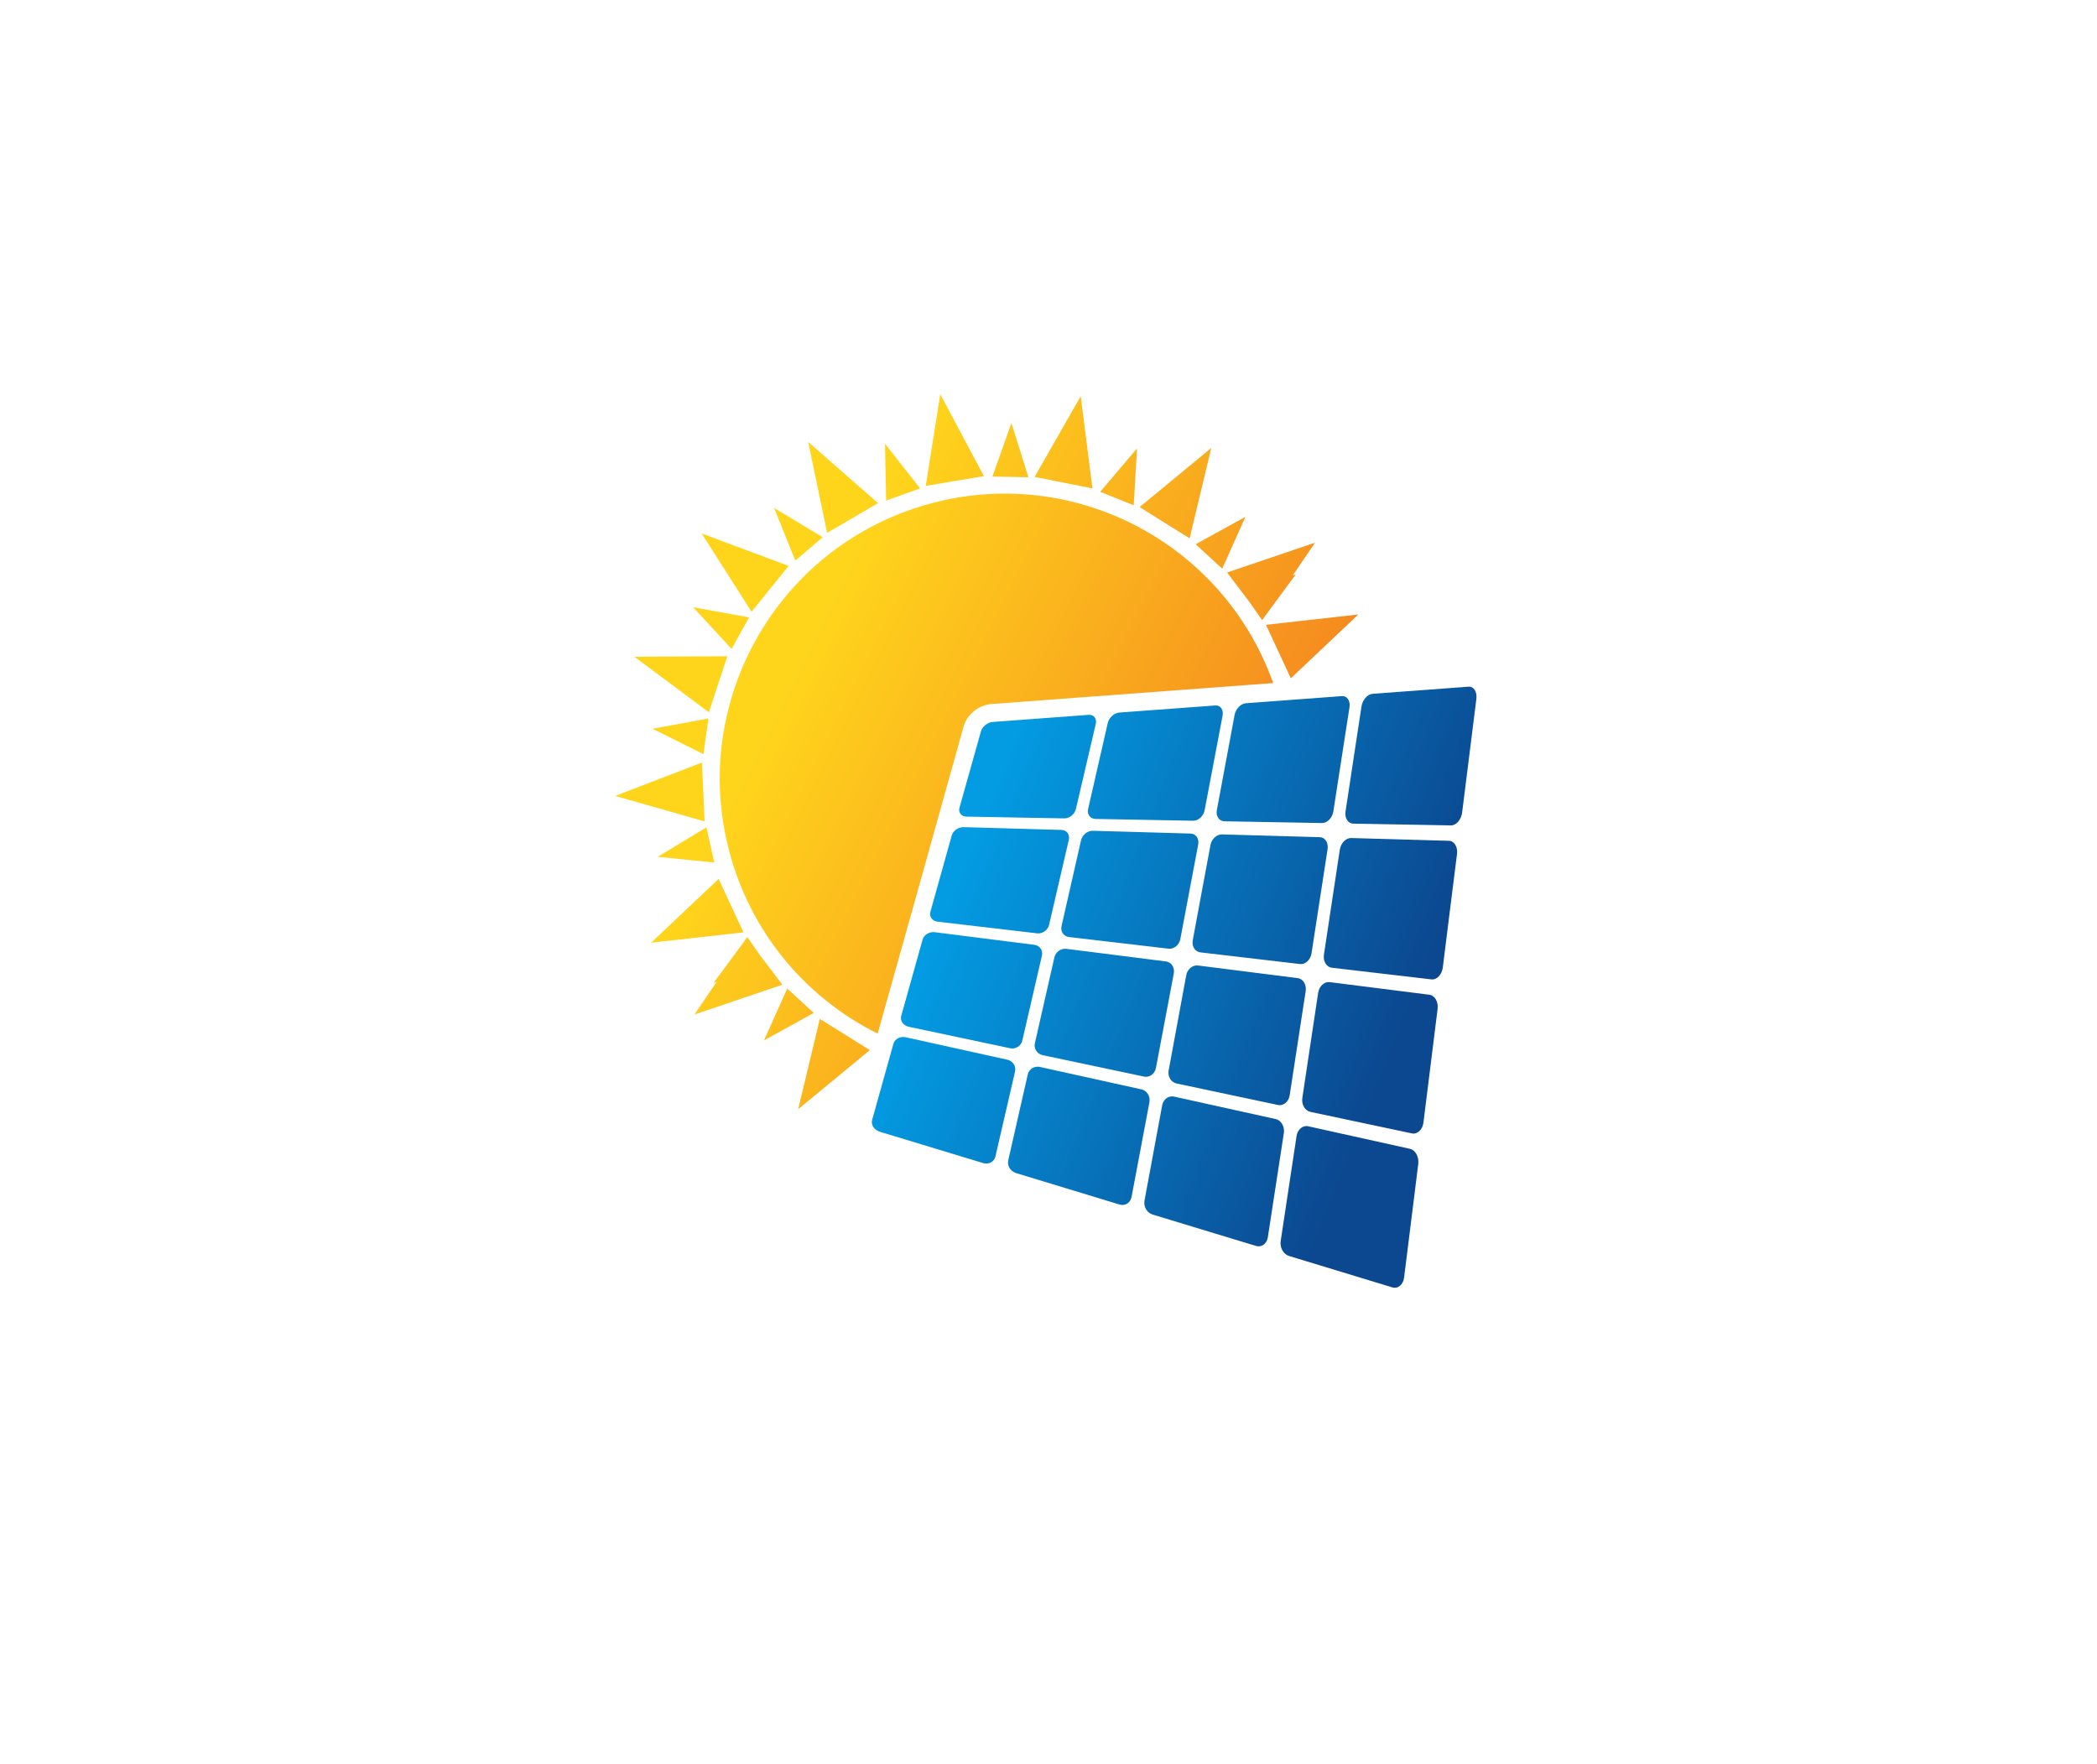 <?xml version="1.0" encoding="UTF-8" standalone="no"?>
<!-- Created with Inkscape (http://www.inkscape.org/) -->

<svg
   version="1.1"
   id="svg1"
 
   viewBox="0 0 3779.533 3179.533"
   sodipodi:docname="vecteezy_solar-panel-logo_9514792-0.eps"
   xmlns:inkscape="http://www.inkscape.org/namespaces/inkscape"
   xmlns:sodipodi="http://sodipodi.sourceforge.net/DTD/sodipodi-0.dtd"
   xmlns="http://www.w3.org/2000/svg"
   xmlns:svg="http://www.w3.org/2000/svg">
  <defs
     id="defs1">
    <linearGradient
       x1="0"
       y1="0"
       x2="1"
       y2="0"
       gradientUnits="userSpaceOnUse"
       gradientTransform="matrix(-5840.89,2904.19,-2904.19,-5840.89,16550.9,16406.8)"
       spreadMethod="pad"
       id="linearGradient4">
      <stop
         style="stop-opacity:1;stop-color:#f58b1f"
         offset="0"
         id="stop3" />
      <stop
         style="stop-opacity:1;stop-color:#ffd51c"
         offset="1"
         id="stop4" />
    </linearGradient>
    <linearGradient
       x1="0"
       y1="0"
       x2="1"
       y2="0"
       gradientUnits="userSpaceOnUse"
       gradientTransform="matrix(-5983.3,2375.71,-2375.71,-5983.3,19137.9,14820)"
       spreadMethod="pad"
       id="linearGradient6">
      <stop
         style="stop-opacity:1;stop-color:#0b4890"
         offset="0"
         id="stop5" />
      <stop
         style="stop-opacity:1;stop-color:#039ce3"
         offset="1"
         id="stop6" />
    </linearGradient>
  </defs>
  <sodipodi:namedview
     id="namedview1"
     pagecolor="#ffffff"
     bordercolor="#000000"
     borderopacity="0.25"
     inkscape:showpageshadow="2"
     inkscape:pageopacity="0.0"
     inkscape:pagecheckerboard="0"
     inkscape:deskcolor="#d1d1d1">
    <inkscape:page
       x="0"
       y="0"
       inkscape:label="1"
       id="page1"
       width="3779.533"
       height="3779.533"
       margin="0"
       bleed="0" />
  </sodipodi:namedview>
  <g
     id="g1"
     inkscape:groupmode="layer"
     inkscape:label="1">
    <g
       id="group-R5">
      <path
         id="path2"
         d="M 0,28346.5 H 28346.5 V 0 H 0 v 28346.5"
         style="fill:#ffffff;fill-opacity:0;fill-rule:evenodd;stroke:none"
         transform="matrix(0.133,0,0,-0.133,0,3779.533)" />
      <path
         id="path3"
         d="m 8843.5,18541.7 344.51,-172.3 344.55,-172.2 34.24,242.1 34.28,242.1 -378.79,-69.9 -378.79,-69.8 z m 549.06,1647.3 261.12,-283.1 261.15,-283.2 117.87,214.2 117.8,214.3 -378.99,68.9 z m 1097.24,1345.9 143.9,-357.3 143.8,-357.4 186.1,158.6 186.1,158.6 -329.9,198.7 -330,198.8 z m 1503,869.6 7.9,-385.1 7.8,-385.1 230.3,82.3 230.2,82.3 -238.1,302.8 -238.1,302.8 z m 1713.7,280.5 -129.2,-362.9 -129.1,-362.9 244.5,-4.6 244.4,-4.6 -115.3,367.5 -115.3,367.5 z m 1701.8,-345 -249.4,-293.6 -249.3,-293.6 226.9,-90.9 227,-91 22.4,384.5 22.4,384.6 z m 1469.1,-925.8 -337.2,-186.1 -337.3,-186.2 180,-165.5 180,-165.5 157.2,351.7 z m -8280.31,-1896.7 504.65,-376.4 504.67,-376.4 124.89,379.6 124.9,379.6 -629.58,-3.2 -629.53,-3.2 z m 910.87,1671.3 338.5,-530.8 338.54,-530.8 251.3,310.7 251.4,310.7 -589.9,220.1 -589.84,220.1 z m 1444.04,1240.1 128.4,-616.4 128.5,-616.3 345.1,201.5 345.2,201.5 -473.6,414.8 z m 1789.9,647.7 -98.4,-621.8 -98.3,-621.8 394.1,66.1 394.2,66 -295.8,555.8 -295.8,555.7 z m 1903.2,-28.6 -312.3,-546.6 -312.4,-546.6 392,-77.9 392,-77.9 -79.6,624.5 -79.7,624.5 z m 1769.6,-701.2 -485.8,-400.5 -485.8,-400.4 338.9,-211.8 338.9,-211.7 146.9,612.2 146.9,612.2 z m 1992.7,-2256.3 -625.6,-70.1 -625.7,-70.1 168.2,-362.5 168.3,-362.5 457.4,432.6 457.4,432.6 z m -586.5,973.4 -596.2,-202.3 -596.2,-202.3 241.9,-318.1 47.3,-62.3 44.9,-64 140.5,-200.1 7.6,10.3 1.6,-2 36,52.9 183.6,248.6 228.8,309.9 -40.3,-12 300.5,441.4 z m -7467.4,-6745.4 337.2,186.2 337.2,186.1 -180,165.5 -180,165.5 -157.2,-351.6 z m 462.7,-932.5 485.8,400.4 485.8,400.5 -339,211.7 -338.9,211.7 -146.8,-612.2 -146.9,-612.1 z m -1992.74,2256.2 625.64,70.1 625.7,70.1 -168.28,362.5 -168.26,362.5 -457.42,-432.6 -457.38,-432.6 z m 586.54,-973.3 596.2,202.2 596.2,202.3 -241.9,318.1 -47.4,62.3 -44.9,64 -140.4,200.2 -7.7,-10.4 -1.5,2.1 -36.1,-53 -183.52,-248.6 -228.77,-309.9 40.29,12 -300.5,-441.3 z m 2483.2,-258.2 c -925,461.3 -1663.7,1290.3 -1980.21,2359.7 -120.77,407.9 -170.81,820 -157.52,1223.1 l 0.08,2.5 c 0.96,28.6 2.25,57.1 3.83,85.6 l 0.4,6.8 c 1.56,26.8 3.38,53.6 5.49,80.3 l 0.7,9.2 c 2.16,26.6 4.63,53.2 7.35,79.8 l 1.27,12.1 c 2.59,24.7 5.43,49.3 8.53,73.9 l 1.7,13.6 c 3.23,25.1 6.72,50.1 10.42,75.1 214.16,1439.4 1236.76,2696.1 2724.16,3136.4 1977.7,585.5 4052.2,-487 4733.9,-2408 -1268,-93.7 -2534,-187.4 -3821,-284.1 -84.4,-6.4 -167.6,-42.3 -232.9,-95 -66.2,-53.5 -119.1,-128.1 -142.1,-211.3 -388.5,-1400.4 -774.9,-2771.9 -1164.1,-4159.6 z M 9512.74,18084 v 0 l 17.76,-399.2 17.77,-399.2 -605.33,173.1 -605.27,173.1 587.53,226.1 587.54,226.2 z m -598.85,-1277.4 329.44,199.6 329.47,199.6 53.75,-238.5 53.75,-238.6 -383.19,39 -383.23,38.9 h 0.01"
         style="fill:url(#linearGradient4);fill-opacity:1;fill-rule:evenodd;stroke:none"
         transform="matrix(0.133,0,0,-0.133,0,3779.533)" />
      <path
         id="path4"
         d="m 15167.4,18761.5 c 433.6,32.4 867.2,64.1 1300.8,95.8 70,5.1 114.9,-56.6 99.7,-137.6 -80.4,-426.8 -162,-854.2 -243.2,-1281 -15.2,-80.2 -84.9,-144.6 -155.8,-143.4 -441.8,7.8 -882.8,16.8 -1323.8,24.6 -70.9,1.2 -116.3,61.7 -99.7,134.3 88.9,388.5 178.1,776.5 266.2,1164.7 16.6,72.9 86.6,137.4 155.8,142.6 z m 1717,126.1 c 433.6,32.5 867.2,64.2 1300.8,96.7 70.1,5.2 115.9,-62.4 102.2,-151.6 -72.1,-470.2 -145.6,-940.2 -218.4,-1410.4 -13.7,-88.4 -82.5,-159.2 -153.4,-158.1 -441,7.1 -882.8,16 -1323,23.7 -70.9,1.3 -117.8,69 -103,149.1 80,431.9 161.7,862.5 241.5,1294.2 15,81 84.1,151.2 153.3,156.4 z m 1716.2,127.8 c 433.6,31.8 868,64.9 1301.6,96.6 69.2,5.1 116.8,-69.6 104.7,-166.2 -64.5,-513.6 -129.1,-1027.1 -192.9,-1539.9 -12,-96.6 -80.8,-174.9 -150.9,-173.6 -441,7.7 -882.8,15.2 -1324.6,23.7 -70.9,1.4 -118.3,75.4 -104.7,164.6 72.2,474.3 144.5,948.5 216,1422.8 13.4,89.2 81.6,166.9 150.8,172 z m -3791.8,-1856 c 441.9,-12 884.5,-25 1326.3,-37.7 70.9,-2.1 117.2,-68.9 102.3,-148.3 -80.7,-427.6 -162.4,-854.3 -242.4,-1281.8 -14.8,-79.5 -86.6,-138.8 -159.1,-130.2 -450.1,52.9 -900.1,105.8 -1349.4,158 -72.5,8.4 -117.9,74.6 -101.3,147.5 88.1,388.2 176.3,776.5 264.6,1163.9 16.4,72.1 88.2,130.5 159,128.6 z m 1750.9,-49.2 c 441.8,-12 883.6,-25.7 1326.3,-37.7 70.8,-1.9 118.1,-75.4 104.6,-163 -72.3,-471 -146,-940.2 -217.6,-1411.2 -13.3,-87.6 -83.3,-153.4 -155.8,-145 -450.1,52.2 -900.1,105.9 -1349.3,158.1 -72.6,8.4 -119.6,81.3 -104.7,162.2 79.1,431.8 160.7,862.2 240.7,1293.3 14.8,80 84.9,145.2 155.8,143.3 z m 1749.9,-49.1 c 442.7,-12.7 884.5,-25 1327.2,-37.7 70,-2 119.9,-82 108,-177.7 -64,-513.7 -129.7,-1026.3 -192.9,-1540.7 -11.8,-95.8 -81.7,-168.1 -153.4,-159.7 -450,52.2 -900.1,105.2 -1350.2,158 -72.5,8.6 -120.4,87.7 -107.1,177 70.7,474.2 143.6,948.4 215.1,1422.7 13.4,88.4 82.5,160.1 153.3,158.1 z m -5251.6,147.4 c 442.7,-12.7 885.3,-25 1327.2,-37.7 70.8,-2 115.4,-62.2 98.9,-133.5 -89,-384.1 -178.3,-767.4 -267.1,-1151.6 -16.7,-72 -89.1,-124.8 -161.6,-116.3 -450.1,52.9 -900.1,105.8 -1350.2,158.1 -71.7,8.3 -115.3,68.8 -97.2,133.5 96.4,344.8 192.6,689.7 289.3,1034.5 17.9,63.9 90.7,115 160.7,113 z m 1392.3,-1648.8 c 450.1,-57.1 900.9,-114 1351.8,-171.2 72.5,-9.2 119.8,-82 104.7,-162.2 -80.5,-426.8 -161.8,-853.4 -242.3,-1281 -15.1,-80.2 -87.3,-132.7 -160.8,-117.1 -459,97.4 -917.4,194 -1375.7,290.8 -73.4,15.4 -120.4,88.4 -103.9,161.3 88.2,388.3 176.3,775.7 264.6,1163.9 16.4,72.1 89.1,124.7 161.6,115.5 z m 1784.6,-226.1 c 450.1,-56.4 900.9,-114 1351.8,-171.1 72.6,-9.2 120.5,-88.5 107.2,-176.1 -71.6,-471 -145.3,-940.3 -216.8,-1411.3 -13.4,-88.4 -84.9,-147.4 -158.3,-131.9 -459.1,97.5 -917.4,194.4 -1374.9,291.6 -74.1,15.8 -122,94.2 -107.2,175.3 79.2,431.6 159.9,862.5 239.1,1294.1 14.7,80.3 86.6,138.5 159.1,129.4 z m 1783.8,-225.2 c 450.9,-57.1 901.8,-114.7 1352.6,-171.2 71.8,-9 122.3,-95 110.5,-190.8 -63.2,-514.4 -128.8,-1027.1 -192.1,-1541.5 -11.7,-95.8 -82.4,-162.2 -155.7,-146.6 -458.4,97.4 -917.6,193.6 -1375.8,291.6 -74.3,15.8 -122.8,100.7 -109.6,189.2 70.8,475 143.4,949.3 214.3,1424.3 13.2,88.5 83.3,154.2 155.8,145 z m -5353,676.6 c 450.8,-56.6 901.7,-113.4 1352.6,-171.2 72.5,-9.3 117.9,-75.4 101.4,-146.6 -89,-384.2 -177.3,-768.6 -266.2,-1152.5 -16.6,-71.5 -90.7,-118.1 -164.9,-102.4 -458.3,97.3 -916.6,194 -1375.7,291.6 -72.6,15.5 -117.9,81.9 -99.8,146.6 96.5,344.9 192.7,689.8 289.4,1034.5 17.9,64 91.5,108.9 163.2,100 z m 1426,-1825.8 c 459.1,-101.6 918.3,-202.9 1378.2,-304.6 73.4,-16.3 121.4,-95.1 106.4,-175.3 -79.8,-426.8 -161.2,-853.6 -241.6,-1281.1 -15.2,-81.1 -88.1,-126.8 -163.2,-104 -467.3,141.9 -934.6,284.8 -1401.3,425.9 -74.9,22.7 -123.8,99.2 -107.1,172.9 88,388.3 177.2,776.4 264.6,1163.9 16.4,72.9 90.6,118.6 164,102.3 z m 1819.2,-402.1 c 458.3,-101.5 917.5,-203 1377.4,-304.7 73.4,-16.2 123.1,-101.6 109.7,-190 -71.5,-471 -144.7,-940.4 -216.8,-1411.3 -13.6,-88.5 -85.7,-140.7 -160.8,-117.9 -467.3,141.8 -934.7,283.5 -1400.4,425.1 -75.8,23 -125.5,106.5 -110.5,187.5 79.8,431.7 159.9,862.5 239.9,1294.2 14.8,80.2 87.4,133.5 161.5,117.1 z m 1817.6,-402.2 c 459.2,-102.2 918.2,-203.6 1378.2,-305.5 72.5,-16 124.8,-107.3 113,-203.9 -63.2,-513.6 -128.3,-1026.4 -192.1,-1540.7 -12,-96.7 -84.1,-155.9 -158.3,-133.5 -467.4,141.4 -933.9,283.3 -1401.3,425.9 -75,22.9 -126.3,113.1 -112.9,202.3 71.5,475.1 143.6,949.3 215.2,1423.6 13.3,88.4 84.1,148.3 158.2,131.8 z m -5455.2,1206.5 c 459.9,-101.8 919.1,-203.1 1378.2,-304.7 74.2,-16.4 120.6,-88.3 103.9,-160.5 -88.8,-383.2 -176.8,-767.6 -266.3,-1151.6 -16.8,-72.3 -91.4,-111.3 -166.5,-88.5 -466.5,141.8 -934,283.1 -1401.3,425.1 -74.3,22.6 -121.3,93.4 -103,158.9 96.3,344.9 192.7,689.7 289.3,1034.5 17.9,64 93.1,102.9 165.7,86.8 z m 1177.1,4272.3 c 434.4,31.8 868,64.9 1301.6,96.6 70,5.2 114.1,-50 97.2,-122.8 -88.6,-383.5 -179.1,-767.2 -268.7,-1151.6 -16.7,-71.8 -87.4,-130 -158.3,-128.6 -441.8,8.4 -882.8,15.2 -1324.6,23.7 -70.1,1.4 -113.6,55.9 -95.6,119.6 97.4,345.9 194.5,690.5 291,1035.3 18.1,64.7 89,122.8 157.4,127.8 v 0"
         style="fill:url(#linearGradient6);fill-opacity:1;fill-rule:evenodd;stroke:none"
         transform="matrix(0.133,0,0,-0.133,0,3779.533)" />
 
    </g>
  </g>
</svg>
